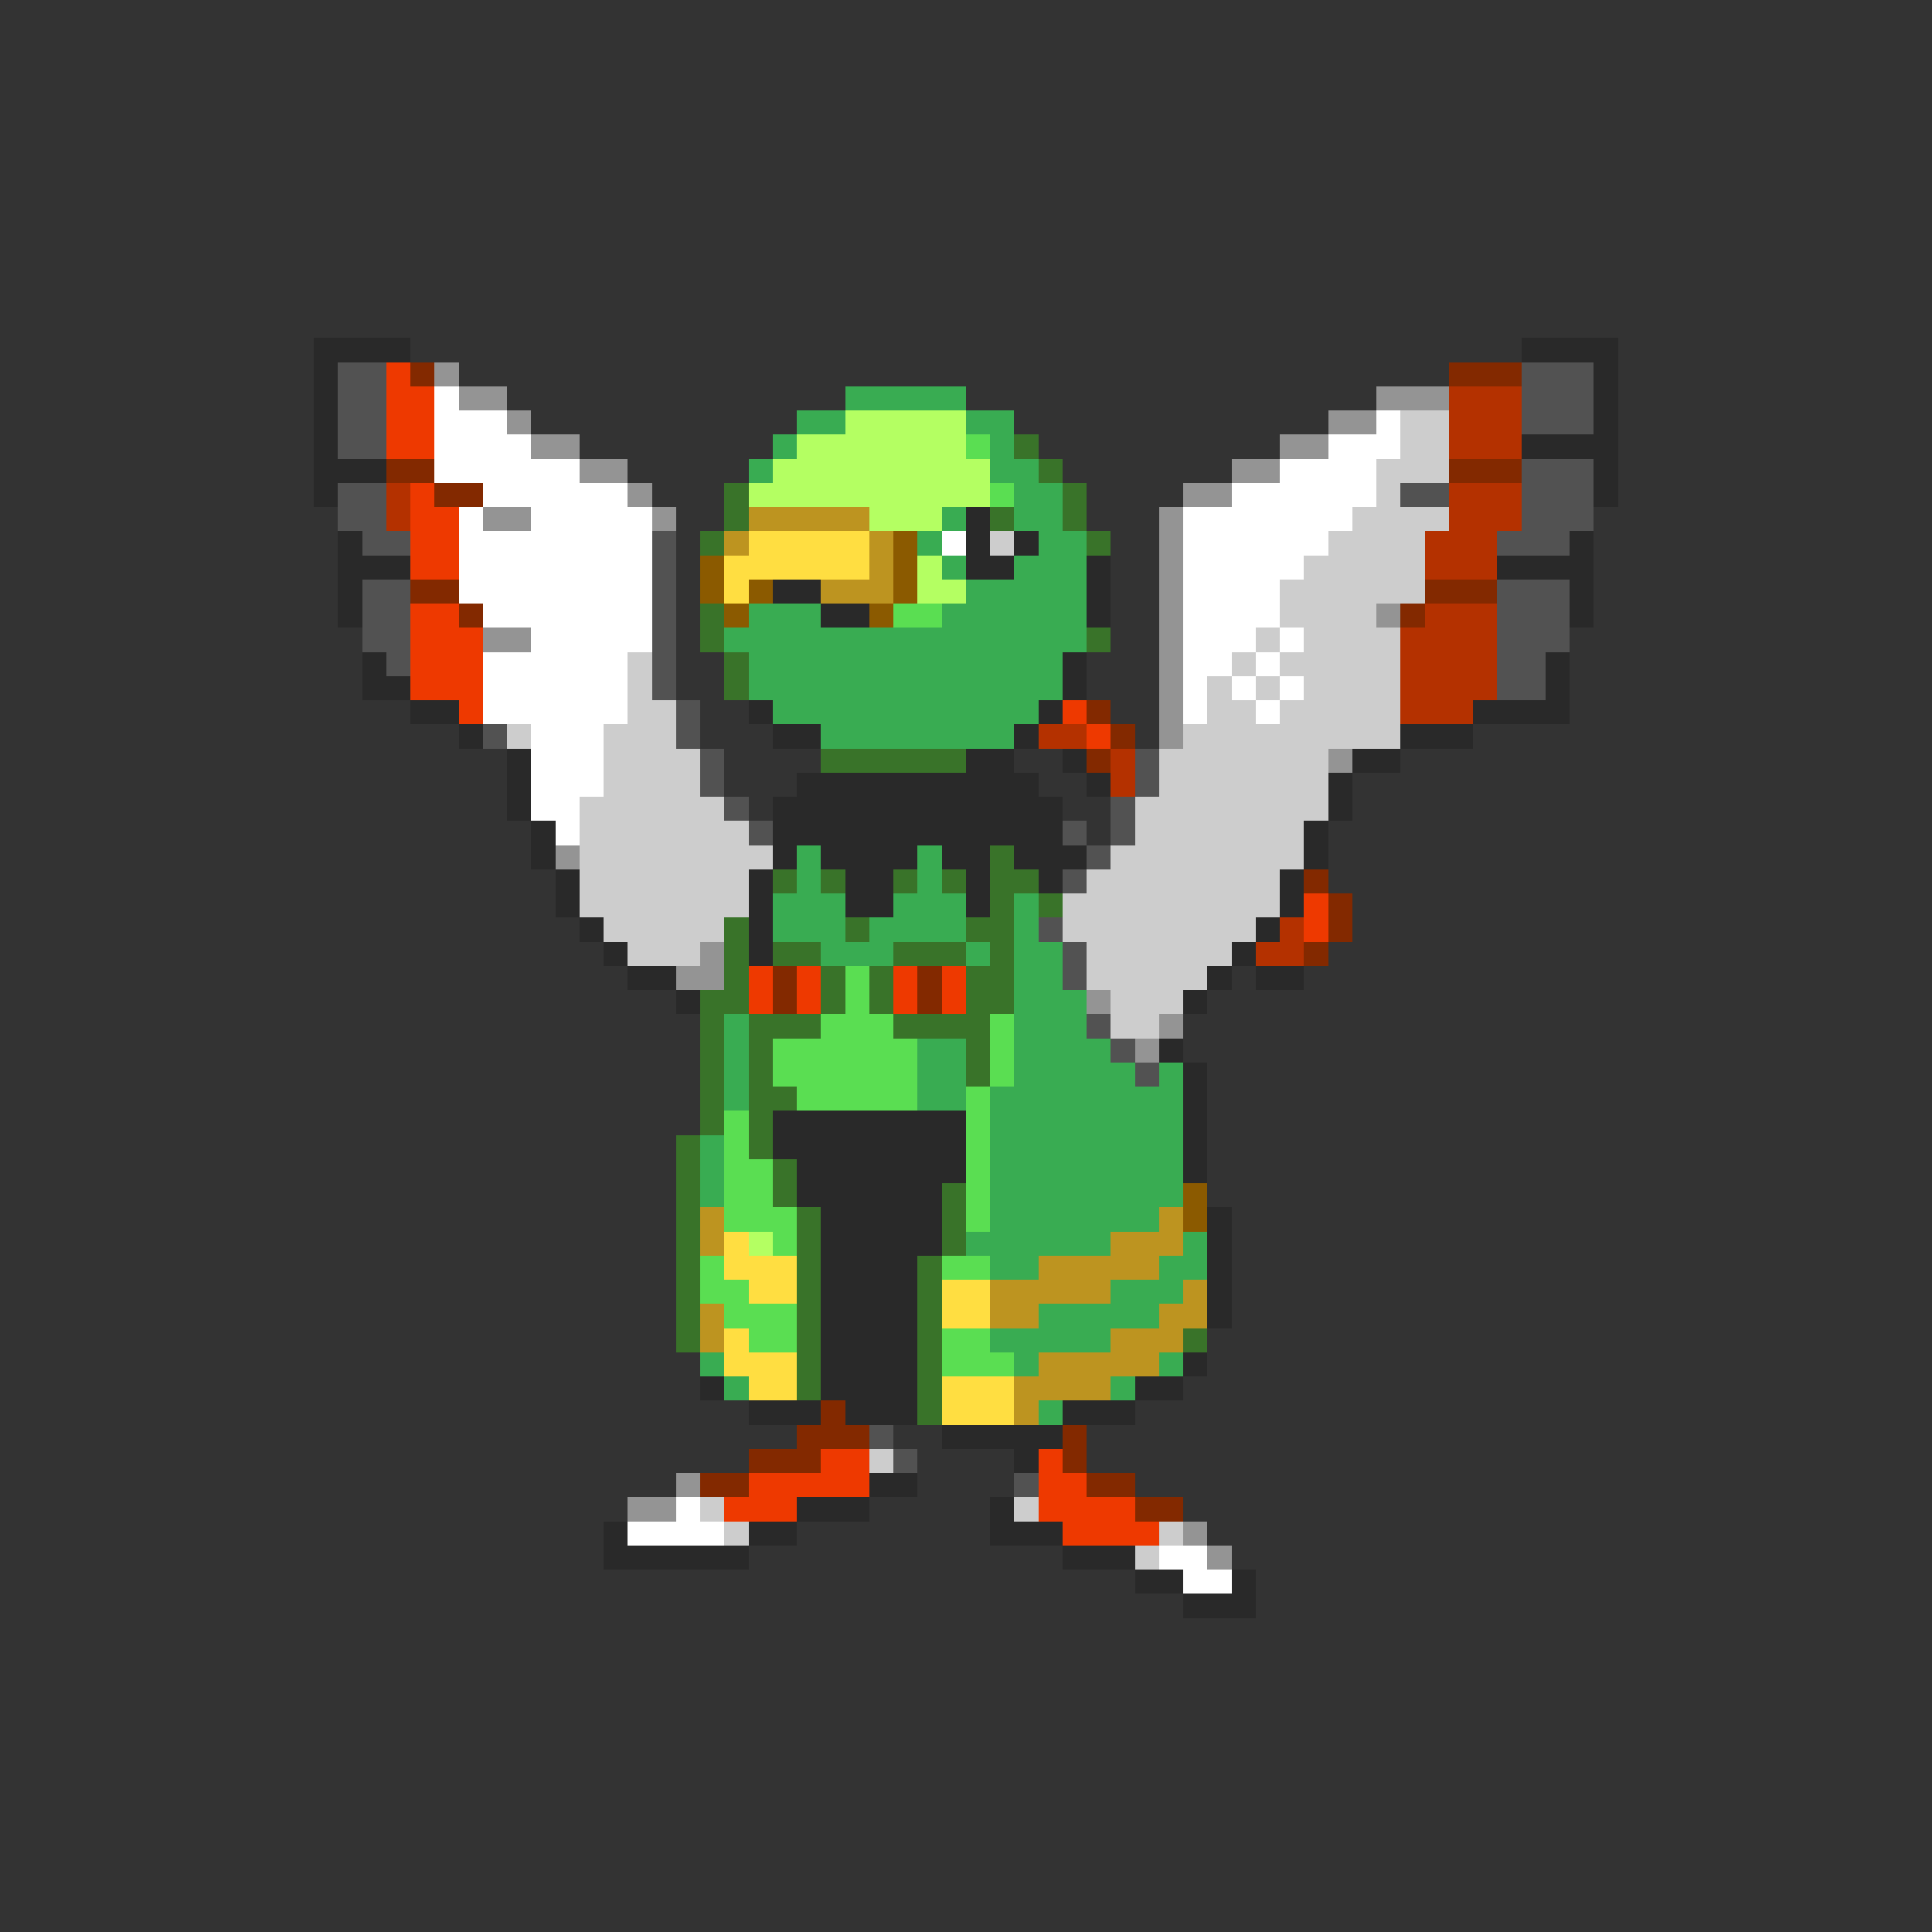 <svg xmlns="http://www.w3.org/2000/svg" viewBox="0 -0.5 80 80" shape-rendering="crispEdges">
<rect x="0" y="-0.5" width="80" height="80" fill="#333333" stroke="none"/>
<path stroke="#292929" d="M13 14h4M63 14h4M13 15h1M66 15h1M13 16h1M66 16h1M13 17h1M66 17h1M13 18h1M63 18h4M13 19h3M66 19h1M13 20h1M66 20h1M40 21h1M14 22h1M40 22h1M42 22h1M65 22h1M14 23h3M40 23h2M45 23h1M62 23h4M14 24h1M32 24h2M45 24h1M65 24h1M14 25h1M34 25h2M45 25h1M65 25h1M15 27h1M44 27h1M64 27h1M15 28h2M44 28h1M64 28h1M17 29h2M31 29h1M43 29h1M61 29h4M19 30h1M32 30h2M42 30h1M58 30h3M21 31h1M40 31h2M44 31h1M56 31h2M21 32h1M33 32h10M45 32h1M55 32h1M21 33h1M32 33h12M55 33h1M22 34h1M32 34h12M54 34h1M22 35h1M32 35h1M34 35h4M39 35h2M42 35h3M54 35h1M23 36h1M31 36h1M35 36h2M40 36h1M43 36h1M53 36h1M23 37h1M31 37h1M35 37h2M40 37h1M53 37h1M24 38h1M31 38h1M52 38h1M25 39h1M31 39h1M51 39h1M26 40h2M50 40h1M52 40h2M28 41h1M49 41h1M48 43h1M49 44h1M49 45h1M32 46h8M49 46h1M32 47h8M49 47h1M33 48h7M49 48h1M33 49h6M34 50h5M50 50h1M34 51h5M50 51h1M34 52h4M50 52h1M34 53h4M50 53h1M34 54h4M50 54h1M34 55h4M34 56h4M49 56h1M29 57h1M34 57h4M47 57h2M31 58h3M35 58h3M44 58h3M39 59h5M42 60h1M36 61h2M33 62h3M41 62h1M25 63h1M31 63h2M41 63h3M25 64h6M44 64h3M47 65h2M51 65h1M49 66h3" />
<path stroke="#525252" d="M14 15h2M63 15h3M14 16h2M63 16h3M14 17h2M63 17h3M14 18h2M63 19h3M14 20h2M58 20h2M63 20h3M14 21h2M63 21h3M15 22h2M27 22h1M62 22h3M27 23h1M15 24h2M27 24h1M62 24h3M15 25h2M27 25h1M62 25h3M15 26h2M27 26h1M62 26h3M16 27h1M27 27h1M62 27h2M27 28h1M62 28h2M28 29h1M20 30h1M28 30h1M29 31h1M47 31h1M29 32h1M47 32h1M30 33h1M46 33h1M31 34h1M44 34h1M46 34h1M45 35h1M44 36h1M43 38h1M44 39h1M44 40h1M45 42h1M46 43h1M47 44h1M36 59h1M37 60h1M42 61h1" />
<path stroke="#ee3900" d="M16 15h1M16 16h2M16 17h2M16 18h2M17 20h1M17 21h2M17 22h2M17 23h2M17 25h2M17 26h3M17 27h3M17 28h3M19 29h1M44 29h1M45 30h1M54 37h1M54 38h1M31 40h1M33 40h1M37 40h1M39 40h1M31 41h1M33 41h1M37 41h1M39 41h1M34 60h2M43 60h1M31 61h5M43 61h2M30 62h3M43 62h4M44 63h4" />
<path stroke="#832900" d="M17 15h1M60 15h3M16 19h2M60 19h3M18 20h2M17 24h2M59 24h3M19 25h1M58 25h1M45 29h1M46 30h1M45 31h1M54 36h1M55 37h1M55 38h1M54 39h1M32 40h1M38 40h1M32 41h1M38 41h1M34 58h1M33 59h3M44 59h1M31 60h3M44 60h1M29 61h2M45 61h2M47 62h2" />
<path stroke="#949494" d="M18 15h1M19 16h2M57 16h3M21 17h1M55 17h2M22 18h2M53 18h2M24 19h2M51 19h2M26 20h1M49 20h2M20 21h2M27 21h1M48 21h1M48 22h1M48 23h1M48 24h1M48 25h1M57 25h1M20 26h2M48 26h1M48 27h1M48 28h1M48 29h1M48 30h1M55 31h1M23 35h1M29 39h1M28 40h2M45 41h1M48 42h1M47 43h1M28 61h1M26 62h2M49 63h1M50 64h1" />
<path stroke="#ffffff" d="M18 16h1M18 17h3M57 17h1M18 18h4M55 18h3M18 19h6M53 19h4M20 20h6M51 20h6M19 21h1M22 21h5M49 21h7M19 22h8M39 22h1M49 22h6M19 23h8M49 23h5M19 24h8M49 24h4M20 25h7M49 25h4M22 26h5M49 26h3M53 26h1M20 27h6M49 27h2M52 27h1M20 28h6M49 28h1M51 28h1M53 28h1M20 29h6M49 29h1M52 29h1M22 30h3M22 31h3M22 32h3M22 33h2M23 34h1M28 62h1M26 63h4M48 64h2M49 65h2" />
<path stroke="#39ac52" d="M35 16h5M33 17h2M40 17h2M32 18h1M41 18h1M31 19h1M41 19h2M42 20h2M39 21h1M42 21h2M38 22h1M43 22h2M39 23h1M42 23h3M40 24h5M31 25h3M39 25h6M30 26h15M31 27h13M31 28h13M32 29h11M34 30h8M33 35h1M38 35h1M33 36h1M38 36h1M32 37h3M37 37h3M42 37h1M32 38h3M36 38h4M42 38h1M34 39h3M40 39h1M42 39h2M42 40h2M42 41h3M30 42h1M42 42h3M30 43h1M38 43h2M42 43h4M30 44h1M38 44h2M42 44h5M48 44h1M30 45h1M38 45h2M41 45h8M41 46h8M29 47h1M41 47h8M29 48h1M41 48h8M29 49h1M41 49h8M41 50h7M40 51h6M49 51h1M41 52h2M48 52h2M46 53h3M43 54h5M41 55h5M29 56h1M42 56h1M48 56h1M30 57h1M46 57h1M43 58h1" />
<path stroke="#b43100" d="M60 16h3M60 17h3M60 18h3M16 20h1M60 20h3M16 21h1M60 21h3M59 22h3M59 23h3M59 25h3M58 26h4M58 27h4M58 28h4M58 29h3M43 30h2M46 31h1M46 32h1M53 38h1M52 39h2" />
<path stroke="#b4ff62" d="M35 17h5M33 18h7M32 19h9M31 20h10M36 21h3M38 23h1M38 24h2M31 51h1" />
<path stroke="#cdcdcd" d="M58 17h2M58 18h2M57 19h3M57 20h1M56 21h4M41 22h1M55 22h4M54 23h5M53 24h6M53 25h4M52 26h1M54 26h4M26 27h1M51 27h1M53 27h5M26 28h1M50 28h1M52 28h1M54 28h4M26 29h2M50 29h2M53 29h5M21 30h1M25 30h3M49 30h9M25 31h4M48 31h7M25 32h4M48 32h7M24 33h6M47 33h8M24 34h7M47 34h7M24 35h8M46 35h8M24 36h7M45 36h8M24 37h7M44 37h9M25 38h5M44 38h8M26 39h3M45 39h6M45 40h5M46 41h3M46 42h2M36 60h1M29 62h1M42 62h1M30 63h1M48 63h1M47 64h1" />
<path stroke="#5ade52" d="M40 18h1M41 20h1M37 25h2M35 40h1M35 41h1M34 42h3M41 42h1M32 43h6M41 43h1M32 44h6M41 44h1M33 45h5M40 45h1M30 46h1M40 46h1M30 47h1M40 47h1M30 48h2M40 48h1M30 49h2M40 49h1M30 50h3M40 50h1M32 51h1M29 52h1M39 52h2M29 53h2M30 54h3M31 55h2M39 55h2M39 56h3" />
<path stroke="#397329" d="M42 18h1M43 19h1M30 20h1M44 20h1M30 21h1M41 21h1M44 21h1M29 22h1M45 22h1M29 25h1M29 26h1M45 26h1M30 27h1M30 28h1M34 31h6M41 35h1M32 36h1M34 36h1M37 36h1M39 36h1M41 36h2M41 37h1M43 37h1M30 38h1M35 38h1M40 38h2M30 39h1M32 39h2M37 39h3M41 39h1M30 40h1M34 40h1M36 40h1M40 40h2M29 41h2M34 41h1M36 41h1M40 41h2M29 42h1M31 42h3M37 42h4M29 43h1M31 43h1M40 43h1M29 44h1M31 44h1M40 44h1M29 45h1M31 45h2M29 46h1M31 46h1M28 47h1M31 47h1M28 48h1M32 48h1M28 49h1M32 49h1M39 49h1M28 50h1M33 50h1M39 50h1M28 51h1M33 51h1M39 51h1M28 52h1M33 52h1M38 52h1M28 53h1M33 53h1M38 53h1M28 54h1M33 54h1M38 54h1M28 55h1M33 55h1M38 55h1M49 55h1M33 56h1M38 56h1M33 57h1M38 57h1M38 58h1" />
<path stroke="#bd9420" d="M31 21h5M30 22h1M36 22h1M36 23h1M34 24h3M29 50h1M48 50h1M29 51h1M46 51h3M43 52h5M41 53h5M49 53h1M29 54h1M41 54h2M48 54h2M29 55h1M46 55h3M43 56h5M42 57h4M42 58h1" />
<path stroke="#ffde41" d="M31 22h5M30 23h6M30 24h1M30 51h1M30 52h3M31 53h2M39 53h2M39 54h2M30 55h1M30 56h3M31 57h2M39 57h3M39 58h3" />
<path stroke="#8b5a00" d="M37 22h1M29 23h1M37 23h1M29 24h1M31 24h1M37 24h1M30 25h1M36 25h1M49 49h1M49 50h1" />
</svg>